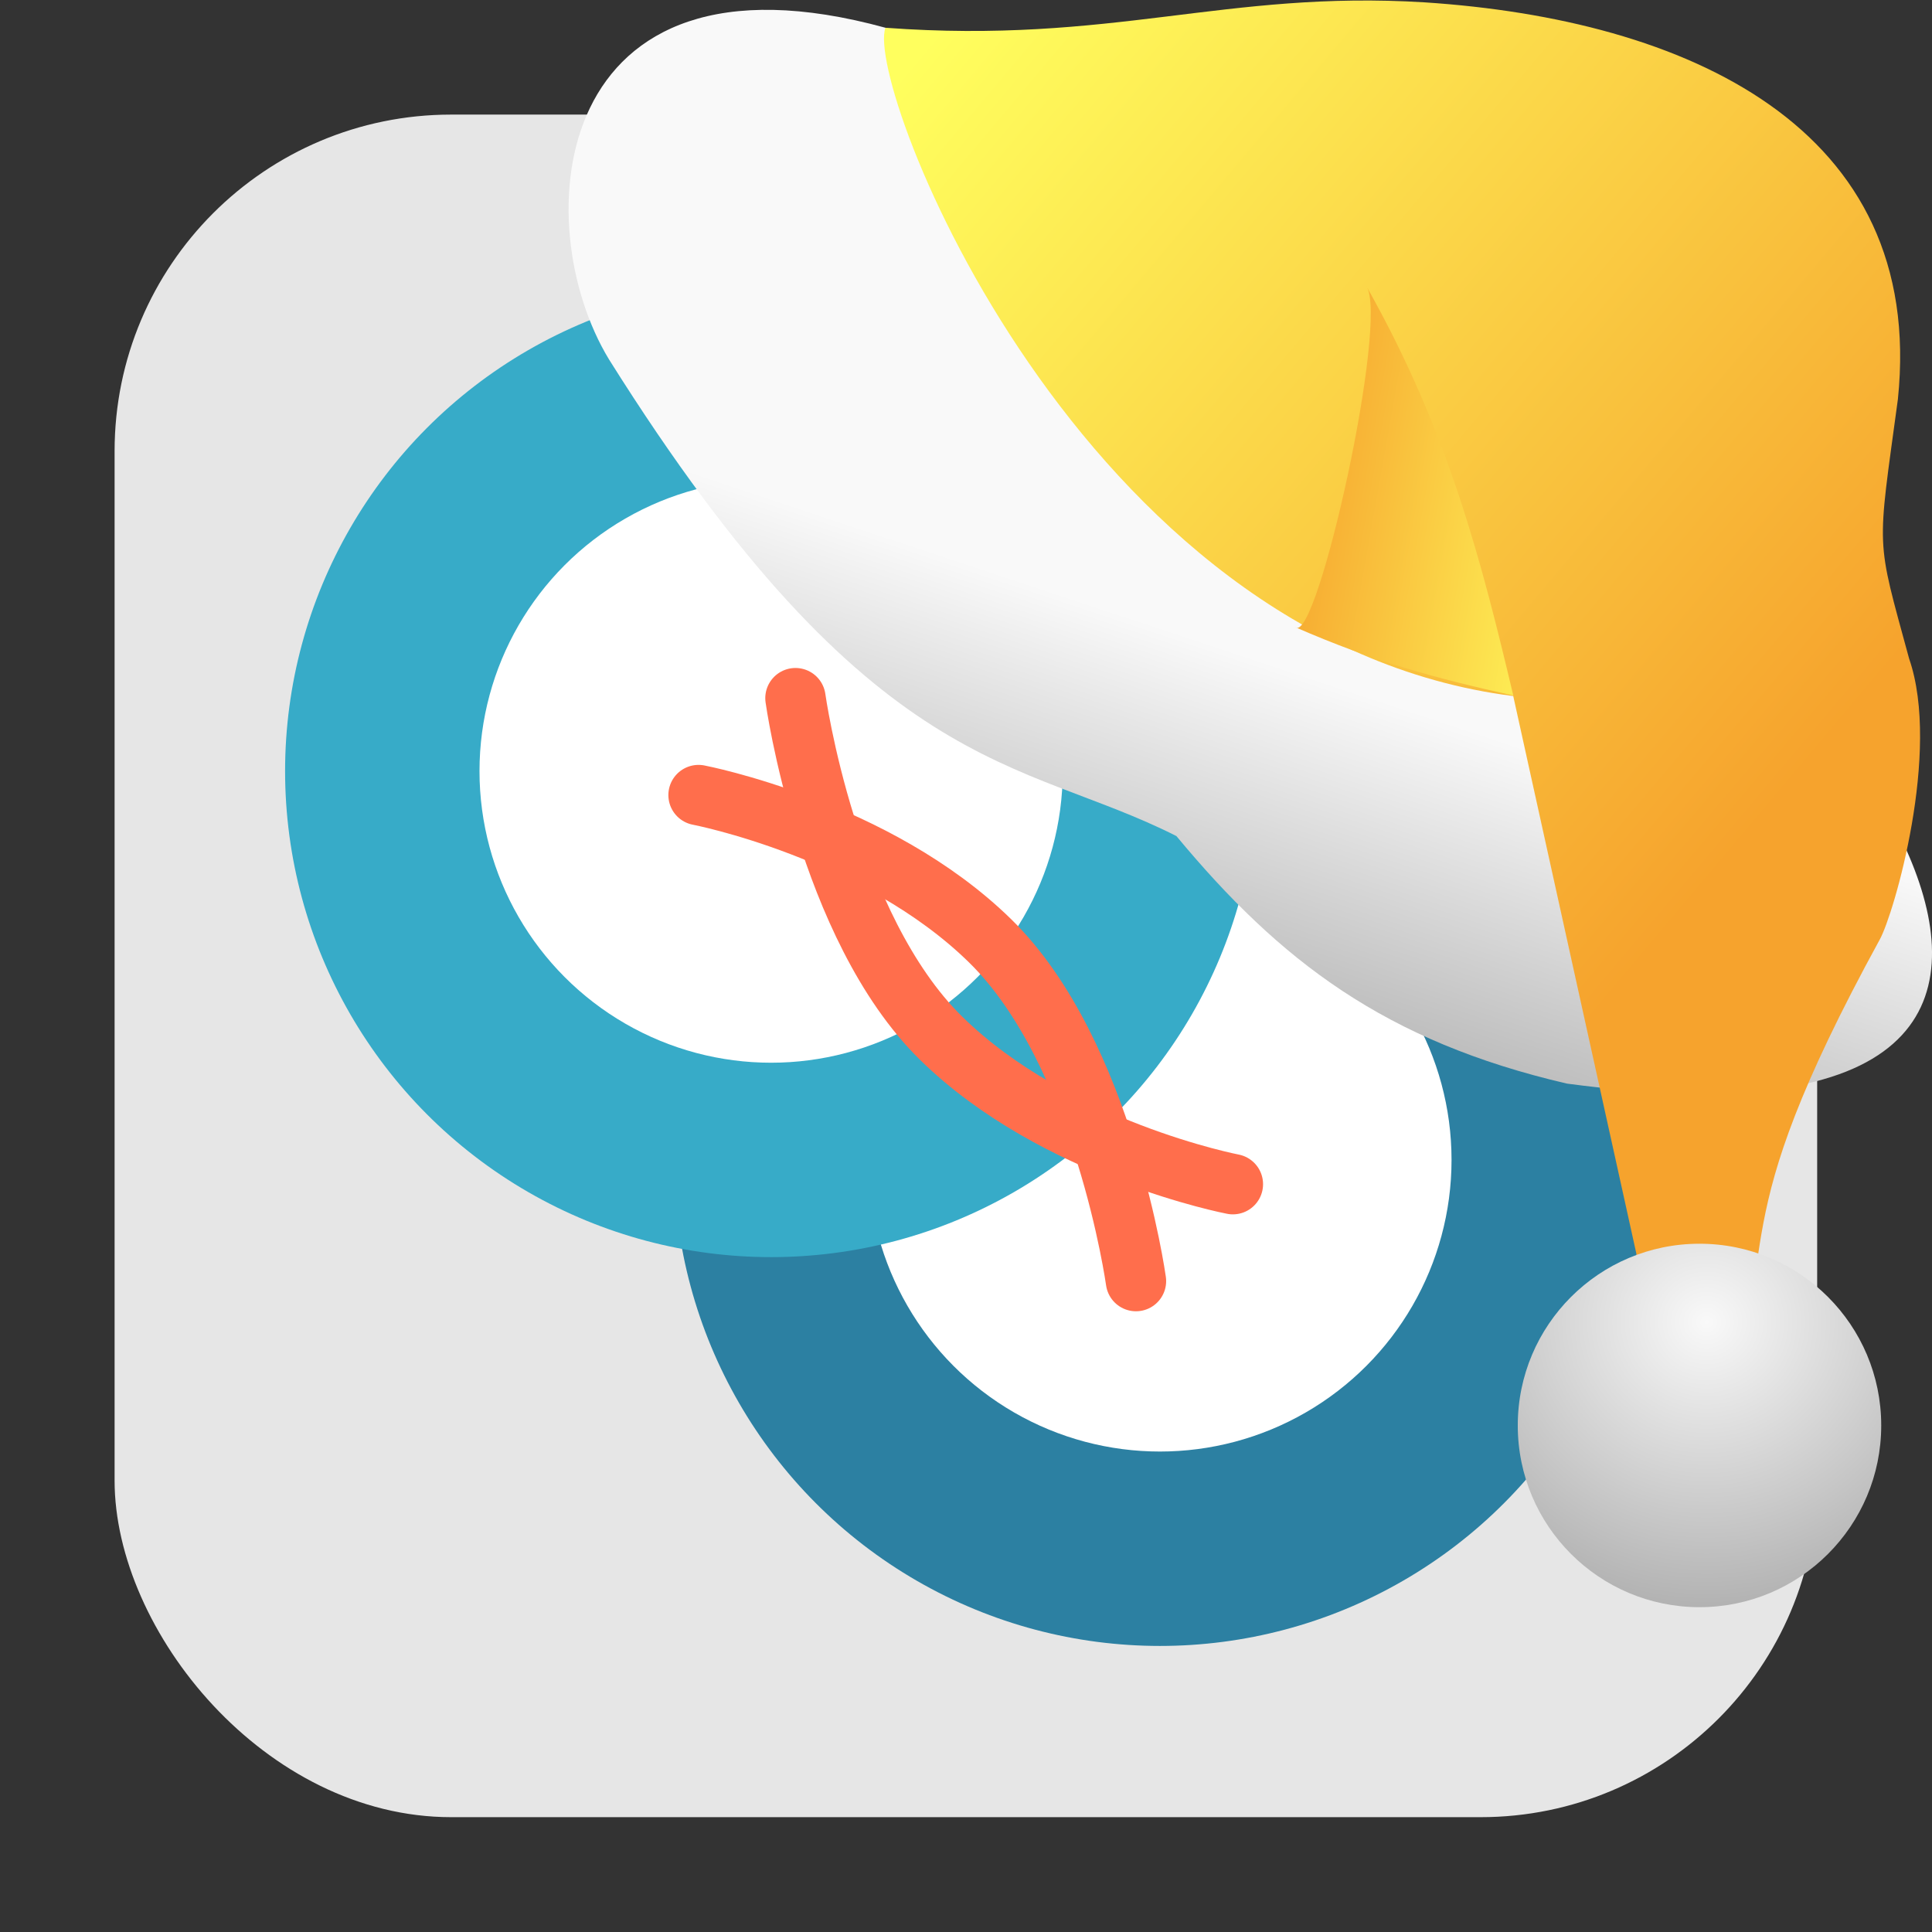 <svg viewBox="0 0 32 32" xmlns="http://www.w3.org/2000/svg" xmlns:xlink="http://www.w3.org/1999/xlink"><rect x="0" y="0" width="32" height="32" fill="#333333" stroke="none"/><linearGradient id="a" gradientUnits="userSpaceOnUse" x1="-23.24" x2="-28.704" xlink:href="#c" y1="-185.08" y2="-186.05"/><linearGradient id="b" gradientUnits="userSpaceOnUse" x1="-34.914" x2="-20.469" xlink:href="#c" y1="-193.53" y2="-181.36"/><linearGradient id="c"><stop offset="0" stop-color="#ffff5e"/><stop offset="1" stop-color="#f6a32d"/></linearGradient><linearGradient id="d"><stop offset="0" stop-color="#f9f9f9"/><stop offset="1" stop-color="#999"/></linearGradient><linearGradient id="e" gradientUnits="userSpaceOnUse" x1="-33.14" x2="-35.775" xlink:href="#d" y1="-185.13" y2="-177.2"/><radialGradient id="f" cx="-176.59" cy="-120.91" gradientTransform="matrix(2.211 .057 -.055 2.125 362.18 94.22)" gradientUnits="userSpaceOnUse" r="3.01" xlink:href="#d"/><rect fill="#e6e6e6" fill-rule="evenodd" height="28.2" rx="5.575" width="28.2" x="1.898" y="1.898"/><g stroke-width="1.242" transform="matrix(.805 0 0 .805 3.112 3.112)"><circle cx="20" cy="20" fill="#2c80a2" r="10"/><circle cx="20" cy="20" fill="#fff" r="6"/><circle cx="12" cy="12" fill="#37abc8" r="10"/><circle cx="12" cy="12" fill="#fff" r="6"/><g fill="none" stroke="#ff6e4c" stroke-linecap="round"><path d="m19.507 22.493s-.653-4.7-3-7-6-3-6-3"/><path d="m12.501 10.499s.653 4.7 3 7 6 3 6 3"/></g></g><g transform="translate(49.877 194.68)"><path d="m-35.21-194.22c-5.577-1.531-5.951 3.24-4.58 5.493 4.381 6.983 6.796 6.577 9.398 7.895 1.712 2.064 3.451 3.4 6.469 4.1 11.69 1.559 3.242-8.417.92-8.649-5.065.012-7.547-6.123-12.206-8.838" fill="url(#e)"/><path d="m-35.21-194.22c3.76.276 5.616-.626 8.93-.421 4.319.283 8.307 2.053 7.838 6.574-.347 2.567-.37 2.25.186 4.296.532 1.535-.252 4.232-.487 4.654-2.715 4.963-1.536 4.965-2.656 7.742l-.906-.418-2.508-11.358c-7.177-.909-10.754-10.11-10.398-11.07" fill="url(#b)"/><path d="m-28.419-184.29c.362.274 1.553-5.105 1.172-5.653 1.379 2.44 1.919 4.616 2.435 6.783-1.276-.283-2.289-.554-3.607-1.13" fill="url(#a)"/><circle cx="-21.728" cy="-171.07" fill="url(#f)" r="3.01"/></g></svg>